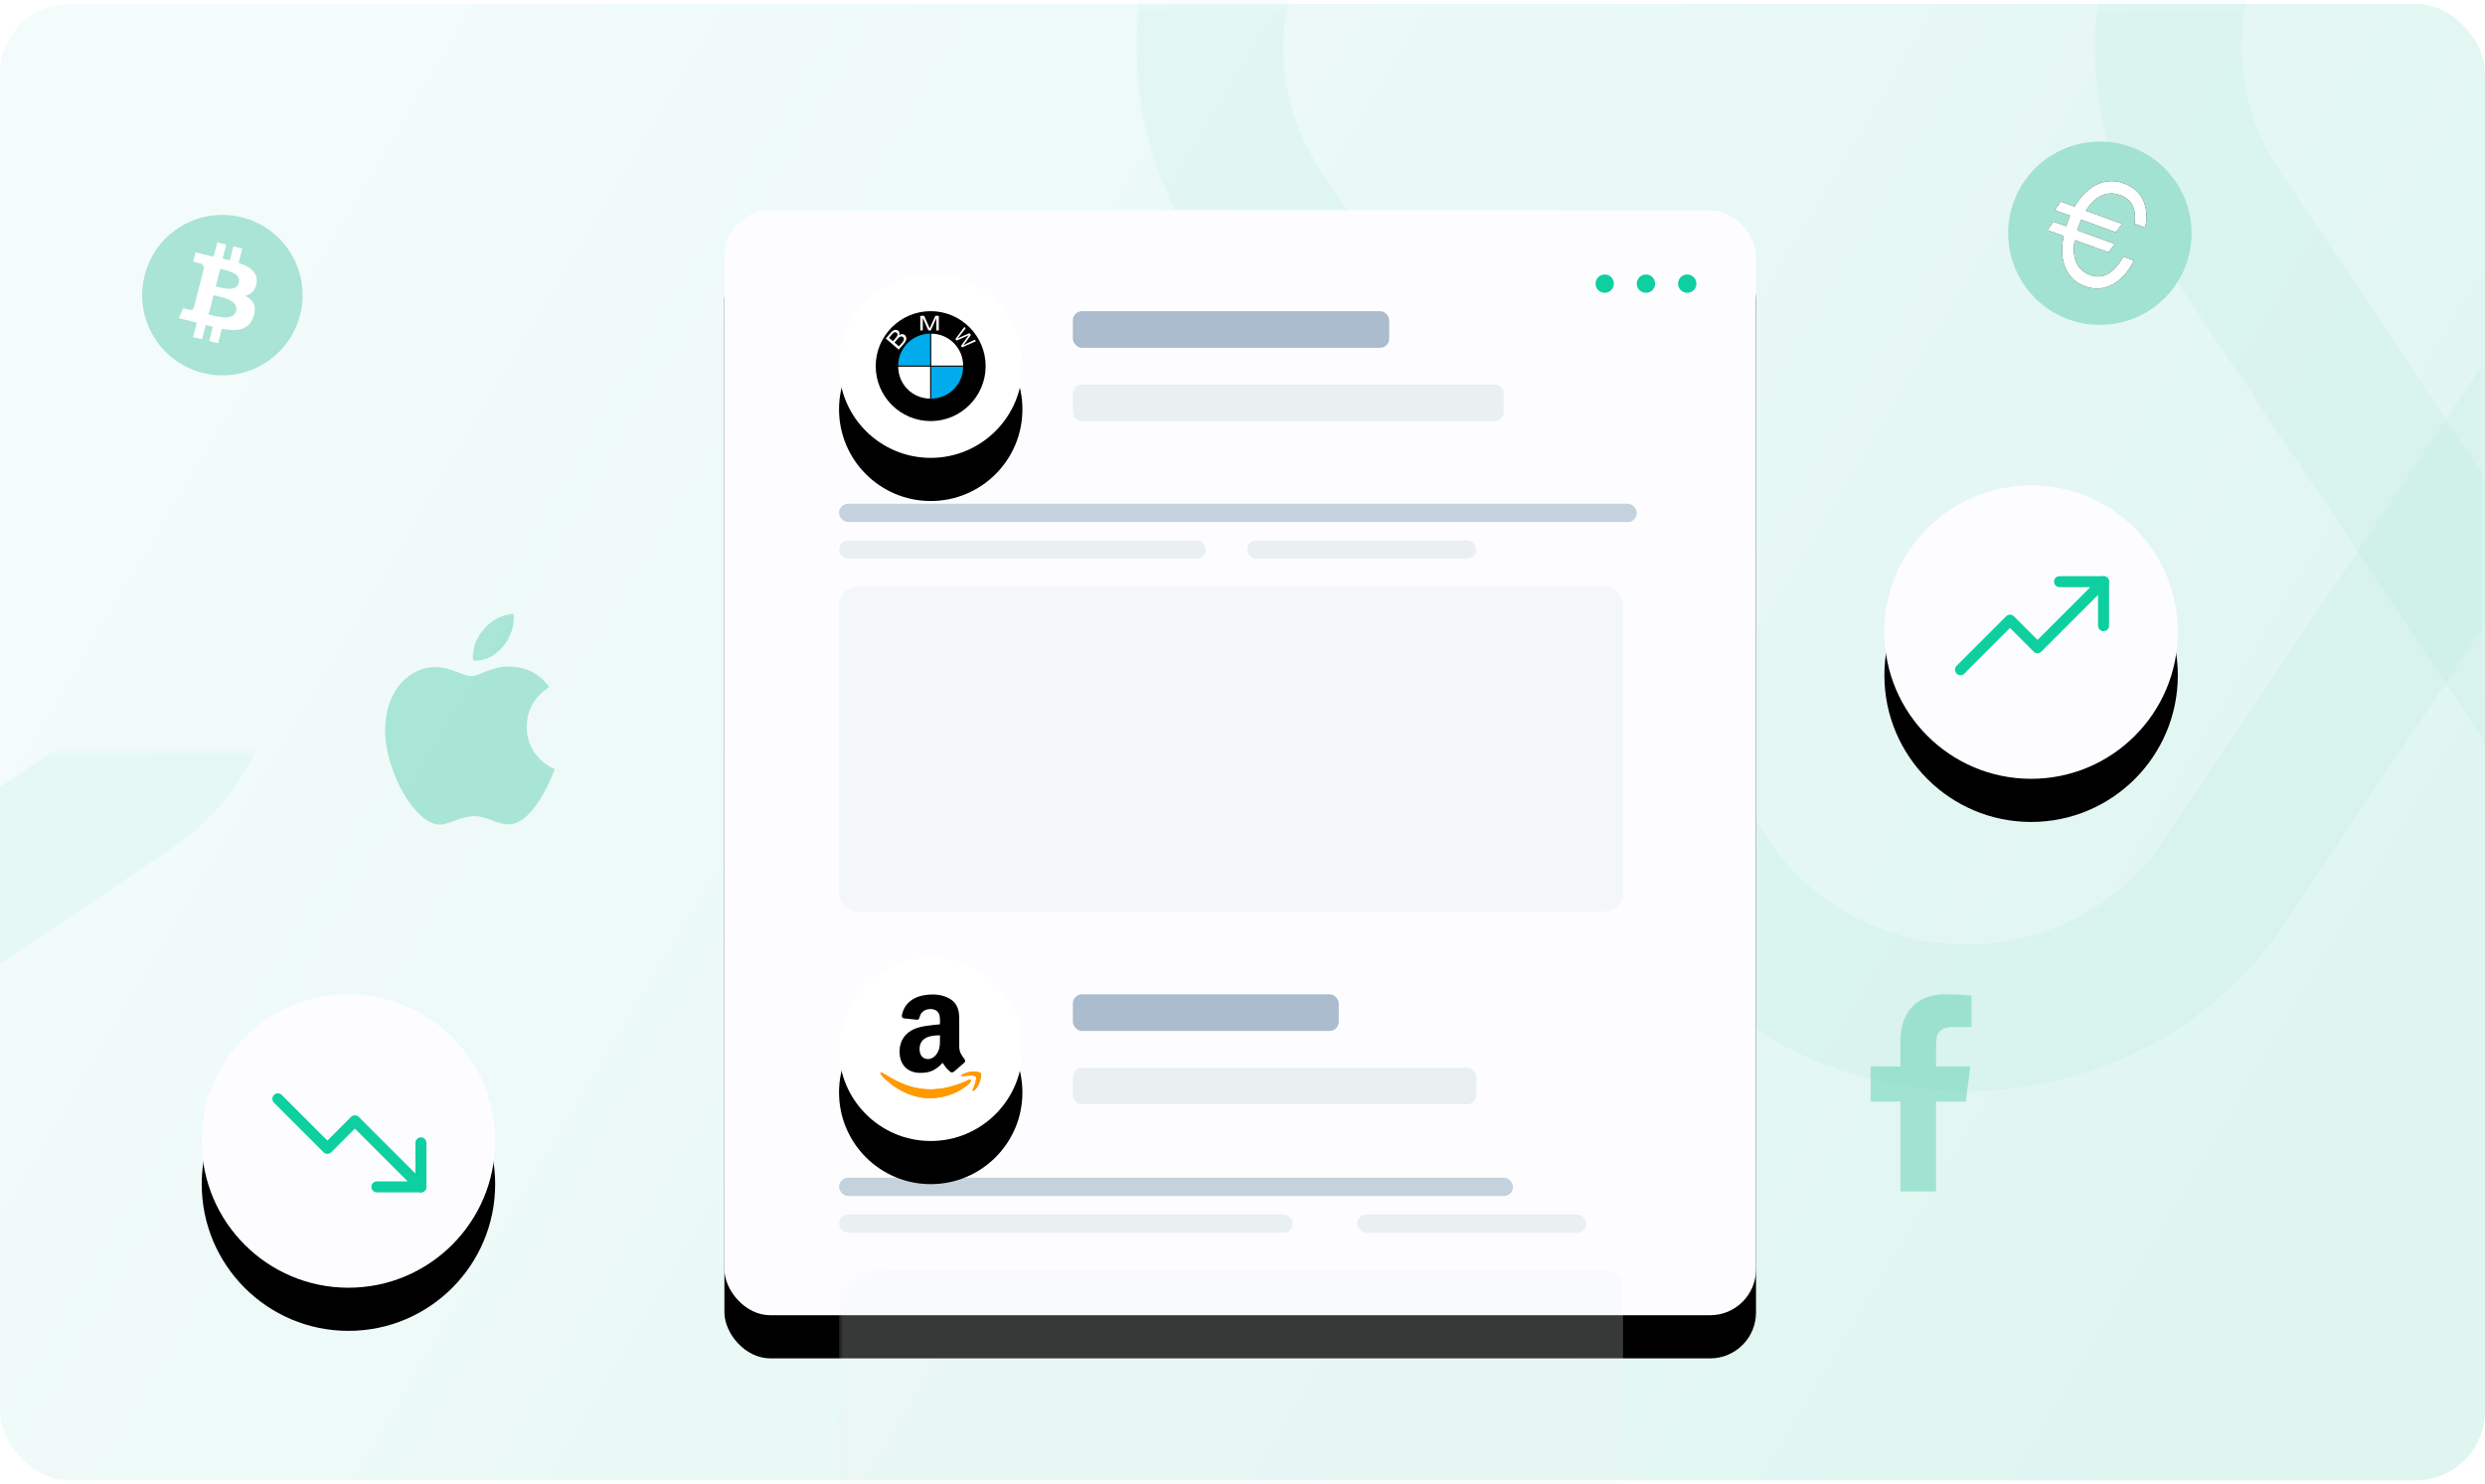 <?xml version="1.0" encoding="UTF-8"?>
<svg width="288px" height="172px" viewBox="0 0 288 172" version="1.1" xmlns="http://www.w3.org/2000/svg" xmlns:xlink="http://www.w3.org/1999/xlink">
    <title>Group 21</title>
    <defs>
        <linearGradient x1="0%" y1="32.353%" x2="100%" y2="67.647%" id="linearGradient-1">
            <stop stop-color="#F4FCFB" offset="0%"></stop>
            <stop stop-color="#DEF5F0" offset="100%"></stop>
        </linearGradient>
        <rect id="path-2" x="0" y="0.462" width="288" height="171.1" rx="8"></rect>
        <rect id="path-4" x="0" y="0" width="119.557" height="128.059" rx="5.314"></rect>
        <filter x="-15.9%" y="-10.9%" width="131.8%" height="129.7%" filterUnits="objectBoundingBox" id="filter-6">
            <feMorphology radius="2.5" operator="erode" in="SourceAlpha" result="shadowSpreadOuter1"></feMorphology>
            <feOffset dx="0" dy="5" in="shadowSpreadOuter1" result="shadowOffsetOuter1"></feOffset>
            <feGaussianBlur stdDeviation="8" in="shadowOffsetOuter1" result="shadowBlurOuter1"></feGaussianBlur>
            <feColorMatrix values="0 0 0 0 0.826   0 0 0 0 0.925   0 0 0 0 0.906  0 0 0 1 0" type="matrix" in="shadowBlurOuter1"></feColorMatrix>
        </filter>
        <circle id="path-7" cx="10.627" cy="10.627" r="10.627"></circle>
        <filter x="-61.2%" y="-37.6%" width="222.3%" height="222.3%" filterUnits="objectBoundingBox" id="filter-8">
            <feMorphology radius="1.5" operator="erode" in="SourceAlpha" result="shadowSpreadOuter1"></feMorphology>
            <feOffset dx="0" dy="5" in="shadowSpreadOuter1" result="shadowOffsetOuter1"></feOffset>
            <feGaussianBlur stdDeviation="5" in="shadowOffsetOuter1" result="shadowBlurOuter1"></feGaussianBlur>
            <feColorMatrix values="0 0 0 0 0.787   0 0 0 0 0.877   0 0 0 0 0.859  0 0 0 1 0" type="matrix" in="shadowBlurOuter1"></feColorMatrix>
        </filter>
        <circle id="path-9" cx="10.627" cy="10.627" r="10.627"></circle>
        <filter x="-61.2%" y="-37.6%" width="222.3%" height="222.3%" filterUnits="objectBoundingBox" id="filter-10">
            <feMorphology radius="1.5" operator="erode" in="SourceAlpha" result="shadowSpreadOuter1"></feMorphology>
            <feOffset dx="0" dy="5" in="shadowSpreadOuter1" result="shadowOffsetOuter1"></feOffset>
            <feGaussianBlur stdDeviation="5" in="shadowOffsetOuter1" result="shadowBlurOuter1"></feGaussianBlur>
            <feColorMatrix values="0 0 0 0 0.787   0 0 0 0 0.877   0 0 0 0 0.859  0 0 0 1 0" type="matrix" in="shadowBlurOuter1"></feColorMatrix>
        </filter>
        <circle id="path-11" cx="235.395" cy="73.259" r="17.004"></circle>
        <filter x="-55.9%" y="-41.2%" width="211.7%" height="211.7%" filterUnits="objectBoundingBox" id="filter-12">
            <feMorphology radius="2.5" operator="erode" in="SourceAlpha" result="shadowSpreadOuter1"></feMorphology>
            <feOffset dx="0" dy="5" in="shadowSpreadOuter1" result="shadowOffsetOuter1"></feOffset>
            <feGaussianBlur stdDeviation="8" in="shadowOffsetOuter1" result="shadowBlurOuter1"></feGaussianBlur>
            <feColorMatrix values="0 0 0 0 0.826   0 0 0 0 0.925   0 0 0 0 0.906  0 0 0 1 0" type="matrix" in="shadowBlurOuter1"></feColorMatrix>
        </filter>
        <circle id="path-13" cx="40.384" cy="132.241" r="17.004"></circle>
        <filter x="-55.9%" y="-41.2%" width="211.7%" height="211.7%" filterUnits="objectBoundingBox" id="filter-14">
            <feMorphology radius="2.5" operator="erode" in="SourceAlpha" result="shadowSpreadOuter1"></feMorphology>
            <feOffset dx="0" dy="5" in="shadowSpreadOuter1" result="shadowOffsetOuter1"></feOffset>
            <feGaussianBlur stdDeviation="8" in="shadowOffsetOuter1" result="shadowBlurOuter1"></feGaussianBlur>
            <feColorMatrix values="0 0 0 0 0.826   0 0 0 0 0.925   0 0 0 0 0.906  0 0 0 1 0" type="matrix" in="shadowBlurOuter1"></feColorMatrix>
        </filter>
        <path d="M11.09,17.004 C12.415,17.004 13.469,16.484 14.252,15.446 C14.907,14.583 15.292,13.514 15.41,12.239 L15.41,12.239 L14.108,12.239 C13.975,13.036 13.773,13.679 13.501,14.168 C12.985,15.097 12.234,15.561 11.25,15.561 C10.18,15.561 9.376,15.121 8.838,14.242 C8.514,13.715 8.287,13.091 8.16,12.371 L8.16,12.371 L12.336,12.371 L12.671,11.2 L8.04,11.2 C8.035,11.068 8.032,10.931 8.032,10.788 C8.032,10.475 8.04,10.178 8.056,9.898 L8.056,9.898 L12.336,9.898 L12.671,8.727 L8.216,8.727 C8.359,7.996 8.596,7.4 8.926,6.938 C9.522,6.097 10.308,5.677 11.282,5.677 C12.075,5.677 12.692,5.905 13.134,6.361 C13.576,6.817 13.869,7.436 14.012,8.216 L14.012,8.216 L15.314,8.216 C15.239,7.188 14.857,6.271 14.168,5.463 C13.479,4.655 12.511,4.251 11.266,4.251 C9.802,4.251 8.655,4.872 7.824,6.114 C7.329,6.85 6.991,7.721 6.81,8.727 L6.81,8.727 L5.118,8.727 L4.782,9.898 L6.683,9.898 C6.672,10.101 6.667,10.304 6.667,10.508 C6.667,10.744 6.672,10.975 6.683,11.2 L6.683,11.2 L5.118,11.2 L4.782,12.371 L6.794,12.371 C7.002,13.805 7.473,14.924 8.208,15.726 C8.985,16.578 9.946,17.004 11.09,17.004 Z" id="path-15"></path>
    </defs>
    <g id="Page-1" stroke="none" stroke-width="1" fill="none" fill-rule="evenodd">
        <g id="320" transform="translate(-16, -4849)">
            <g id="04_toolbox" transform="translate(0, 4178)">
                <g id="Group-21" transform="translate(16, 671)">
                    <g id="Fill-4-Copy-2">
                        <mask id="mask-3" fill="white">
                            <use xlink:href="#path-2"></use>
                        </mask>
                        <use id="Mask" fill="url(#linearGradient-1)" xlink:href="#path-2"></use>
                        <path d="M279.883,-29.225 C286.715,-29.225 293.401,-27.316 299.139,-23.738 C307.495,-18.531 312.838,-10.529 314.778,-1.839 C316.729,6.914 315.234,16.39 309.802,24.509 L309.802,24.509 L257.836,102.175 C255.077,106.297 251.445,109.808 247.174,112.471 C238.944,117.602 229.341,119.039 220.463,117.194 C211.525,115.336 203.344,110.163 197.997,102.174 L197.997,102.174 L146.031,24.51 C142.247,18.857 140.243,12.267 140.243,5.536 C140.243,-4.096 144.263,-12.831 150.807,-19.147 C157.242,-25.36 166.126,-29.225 175.949,-29.225 L175.949,-29.225 Z" stroke="#A8E4D6" stroke-width="17.004" opacity="0.402" mask="url(#mask-3)"></path>
                        <path d="M9.962,36.93 C13.872,36.93 17.698,38.021 20.981,40.058 C25.831,43.066 28.914,47.698 30.039,52.713 C31.179,57.8 30.314,63.31 27.14,68.03 L27.14,68.03 L4.121,102.267 C2.527,104.637 0.431,106.659 -2.037,108.19 C-6.743,111.11 -12.235,111.935 -17.314,110.884 C-22.461,109.82 -27.159,106.841 -30.235,102.266 L-30.235,102.266 L-53.253,68.032 C-55.463,64.747 -56.628,60.917 -56.628,57.007 C-56.628,51.425 -54.301,46.355 -50.487,42.692 C-46.799,39.148 -41.71,36.93 -36.076,36.93 L-36.076,36.93 Z" id="Fill-4-Copy-4" stroke="#A8E4D6" stroke-width="17.004" opacity="0.402" mask="url(#mask-3)" transform="translate(-13.056, 74.125) scale(-1, 1) rotate(90) translate(13.056, -74.125) "></path>
                        <path d="M390.938,-29.225 C397.77,-29.225 404.456,-27.316 410.195,-23.738 C418.551,-18.531 423.894,-10.529 425.833,-1.839 C427.784,6.914 426.29,16.39 420.858,24.509 L420.858,24.509 L368.891,102.175 C366.132,106.297 362.5,109.808 358.229,112.471 C350,117.602 340.396,119.039 331.518,117.194 C322.58,115.336 314.399,110.163 309.052,102.174 L309.052,102.174 L257.086,24.51 C253.302,18.857 251.298,12.267 251.298,5.536 C251.298,-4.096 255.318,-12.831 261.863,-19.147 C268.297,-25.36 277.181,-29.225 287.004,-29.225 L287.004,-29.225 Z" id="Fill-4-Copy-3" stroke="#A8E4D6" stroke-width="17.004" opacity="0.402" mask="url(#mask-3)"></path>
                    </g>
                    <g id="Rectangle-Copy-4" transform="translate(83.956, 24.374)">
                        <mask id="mask-5" fill="white">
                            <use xlink:href="#path-4"></use>
                        </mask>
                        <g id="Mask">
                            <use fill="black" fill-opacity="1" filter="url(#filter-6)" xlink:href="#path-4"></use>
                            <use fill="#FDFDFF" fill-rule="evenodd" xlink:href="#path-4"></use>
                        </g>
                        <rect fill="#EAF0F0" opacity="0.484" mask="url(#mask-5)" x="13.284" y="122.745" width="90.863" height="37.727" rx="2.125"></rect>
                    </g>
                    <g id="Group-22" transform="translate(97.24, 58.381)">
                        <rect id="Rectangle" fill="#ADC0CF" opacity="0.701" x="0" y="0" width="92.458" height="2.125" rx="1.063"></rect>
                        <rect id="Rectangle-Copy-5" fill="#EAF0F0" x="0" y="4.251" width="42.509" height="2.125" rx="1.063"></rect>
                        <rect id="Rectangle-Copy-13" fill="#EAF0F0" x="47.292" y="4.251" width="26.568" height="2.125" rx="1.063"></rect>
                    </g>
                    <g id="Group-22-Copy-5" transform="translate(97.24, 136.492)">
                        <rect id="Rectangle" fill="#ADC0CF" opacity="0.701" x="0" y="0" width="78.111" height="2.125" rx="1.063"></rect>
                        <rect id="Rectangle-Copy-5" fill="#EAF0F0" x="0" y="4.251" width="52.605" height="2.125" rx="1.063"></rect>
                        <rect id="Rectangle-Copy-13" fill="#EAF0F0" x="60.044" y="4.251" width="26.568" height="2.125" rx="1.063"></rect>
                    </g>
                    <g id="Group-30" transform="translate(97.24, 31.813)">
                        <g id="Oval-Copy-10">
                            <use fill="black" fill-opacity="1" filter="url(#filter-8)" xlink:href="#path-7"></use>
                            <use fill="#FFFFFF" fill-rule="evenodd" xlink:href="#path-7"></use>
                        </g>
                        <g id="bmw-2" transform="translate(4.251, 4.251)">
                            <path d="M6.37,0 C9.878,0 12.74,2.861 12.74,6.37 C12.74,9.878 9.878,12.739 6.37,12.739 C2.861,12.739 0,9.878 0,6.37 C0,2.861 2.861,0 6.37,0 Z" id="Path" fill="#000000" fill-rule="nonzero"></path>
                            <path d="M2.669,4.459 L1.166,3.167 L1.729,2.512 C1.843,2.379 1.951,2.286 2.05,2.231 C2.15,2.176 2.251,2.154 2.353,2.163 C2.455,2.172 2.541,2.205 2.611,2.265 C2.675,2.32 2.718,2.392 2.739,2.482 C2.762,2.571 2.755,2.671 2.72,2.783 C2.837,2.7 2.952,2.659 3.065,2.657 C3.178,2.656 3.278,2.693 3.366,2.768 C3.435,2.827 3.487,2.903 3.518,2.989 C3.548,3.075 3.558,3.158 3.548,3.237 C3.537,3.316 3.506,3.401 3.458,3.491 C3.409,3.582 3.337,3.683 3.241,3.794 L2.669,4.459 Z M1.996,3.479 L2.321,3.102 C2.408,3 2.466,2.921 2.492,2.867 C2.528,2.795 2.541,2.73 2.531,2.67 C2.522,2.61 2.491,2.558 2.438,2.512 C2.389,2.47 2.333,2.446 2.271,2.441 C2.209,2.436 2.149,2.453 2.091,2.493 C2.033,2.532 1.949,2.615 1.842,2.74 L1.542,3.088 L1.996,3.479 L1.996,3.479 Z M2.69,4.076 L3.063,3.642 C3.128,3.567 3.17,3.513 3.192,3.479 C3.229,3.418 3.253,3.362 3.265,3.31 C3.277,3.258 3.274,3.205 3.257,3.15 C3.24,3.096 3.208,3.048 3.16,3.007 C3.104,2.959 3.041,2.934 2.971,2.931 C2.901,2.929 2.832,2.95 2.765,2.995 C2.697,3.04 2.616,3.118 2.52,3.228 L2.174,3.632 L2.69,4.076 L2.69,4.076 Z M5.168,2.239 L5.168,0.538 L5.616,0.538 L6.148,1.742 C6.198,1.854 6.234,1.938 6.256,1.994 C6.281,1.932 6.321,1.841 6.376,1.721 L6.914,0.538 L7.314,0.538 L7.314,2.239 L7.028,2.239 L7.028,0.816 L6.374,2.239 L6.105,2.239 L5.455,0.791 L5.455,2.239 L5.168,2.239 Z M9.234,3.231 L10.274,1.821 L10.416,1.996 L9.712,2.893 C9.639,2.986 9.564,3.077 9.486,3.165 C9.654,3.084 9.75,3.038 9.777,3.026 L10.866,2.551 L11.033,2.757 L10.516,3.482 C10.388,3.663 10.259,3.822 10.13,3.961 C10.227,3.909 10.34,3.853 10.469,3.793 L11.48,3.309 L11.619,3.48 L10.015,4.194 L9.881,4.03 L10.665,2.944 C10.73,2.853 10.771,2.798 10.786,2.778 C10.715,2.814 10.653,2.843 10.601,2.866 L9.375,3.406 L9.234,3.231 Z" id="Shape" fill="#FFFFFF" fill-rule="nonzero"></path>
                            <path d="M10.132,6.433 C10.132,8.471 8.471,10.132 6.433,10.132 L6.433,6.433 L10.132,6.433 Z" id="Path" fill="#00ACEC"></path>
                            <path d="M10.132,6.307 C10.132,4.269 8.471,2.607 6.433,2.607 L6.433,6.307 L10.132,6.307 Z" id="Path" fill="#FFFFFF"></path>
                            <path d="M2.607,6.307 C2.607,4.269 4.269,2.607 6.307,2.607 L6.307,6.307 L2.607,6.307 Z" id="Path" fill="#00ACEC"></path>
                            <path d="M2.607,6.433 C2.607,8.471 4.269,10.132 6.307,10.132 L6.307,6.433 L2.607,6.433 Z" id="Path" fill="#FFFFFF"></path>
                        </g>
                        <g id="Group-12" transform="translate(27.1, 4.251)">
                            <rect id="Rectangle" fill="#AABCCE" x="0" y="0" width="36.664" height="4.251" rx="1.063"></rect>
                            <rect id="Rectangle-Copy-5" fill="#EAF0F0" x="0" y="8.502" width="49.948" height="4.251" rx="1.063"></rect>
                        </g>
                    </g>
                    <g id="Group-30-Copy-3" transform="translate(97.24, 110.986)">
                        <g id="Oval-Copy-10">
                            <use fill="black" fill-opacity="1" filter="url(#filter-10)" xlink:href="#path-9"></use>
                            <use fill="#FFFFFF" fill-rule="evenodd" xlink:href="#path-9"></use>
                        </g>
                        <g id="amazon-icon-1" transform="translate(4.782, 4.251)" fill-rule="nonzero">
                            <path d="M6.054,0.021 C6.828,0.021 7.838,0.226 8.449,0.812 C9.223,1.535 9.149,2.498 9.149,3.547 L9.149,6.025 C9.149,6.77 9.457,7.096 9.748,7.499 C9.851,7.642 9.873,7.814 9.744,7.921 C9.419,8.192 8.842,8.695 8.525,8.977 L8.52,8.972 C8.415,9.066 8.263,9.073 8.145,9.01 C7.617,8.572 7.523,8.369 7.232,7.95 C6.36,8.84 5.743,9.107 4.612,9.107 C3.274,9.107 2.232,8.281 2.232,6.629 C2.232,5.338 2.932,4.46 3.927,4.03 C4.79,3.65 5.996,3.583 6.917,3.478 L6.917,3.272 C6.917,2.894 6.946,2.447 6.725,2.121 C6.53,1.828 6.159,1.707 5.832,1.707 C5.226,1.707 4.685,2.018 4.553,2.662 C4.526,2.805 4.421,2.946 4.278,2.952 L2.735,2.787 C2.606,2.758 2.462,2.653 2.498,2.454 C2.854,0.584 4.542,0.021 6.054,0.021 Z M6.917,4.753 C5.768,4.753 4.553,4.999 4.553,6.354 C4.553,7.04 4.909,7.505 5.519,7.505 C5.967,7.505 6.367,7.23 6.62,6.783 C6.933,6.233 6.917,5.716 6.917,5.097 L6.917,5.097 Z" id="Combined-Shape" fill="#000000"></path>
                            <path d="M10.252,9.914 C5.292,12.275 2.213,10.3 0.243,9.1 C0.121,9.024 -0.086,9.118 0.093,9.324 C0.75,10.12 2.902,12.039 5.71,12.039 C8.52,12.039 10.192,10.506 10.401,10.238 C10.609,9.973 10.462,9.826 10.252,9.914 L10.252,9.914 Z M11.646,9.145 C11.512,8.971 10.836,8.939 10.41,8.991 C9.983,9.042 9.343,9.303 9.398,9.459 C9.427,9.518 9.485,9.492 9.778,9.465 C10.072,9.436 10.895,9.332 11.067,9.556 C11.239,9.782 10.804,10.858 10.725,11.031 C10.648,11.205 10.754,11.249 10.898,11.134 C11.041,11.018 11.298,10.719 11.471,10.296 C11.642,9.87 11.747,9.277 11.646,9.145 L11.646,9.145 Z" id="Shape" fill="#FF9900"></path>
                            <path d="M10.252,9.914 C5.292,12.275 2.213,10.3 0.243,9.1 C0.121,9.024 -0.086,9.118 0.093,9.324 C0.75,10.12 2.902,12.039 5.71,12.039 C8.52,12.039 10.192,10.506 10.401,10.238 C10.609,9.973 10.462,9.826 10.252,9.914 L10.252,9.914 Z M11.646,9.145 C11.512,8.971 10.836,8.939 10.41,8.991 C9.983,9.042 9.343,9.303 9.398,9.459 C9.427,9.518 9.485,9.492 9.778,9.465 C10.072,9.436 10.895,9.332 11.067,9.556 C11.239,9.782 10.804,10.858 10.725,11.031 C10.648,11.205 10.754,11.249 10.898,11.134 C11.041,11.018 11.298,10.719 11.471,10.296 C11.642,9.87 11.747,9.277 11.646,9.145 L11.646,9.145 Z" id="Shape" fill="#FF9900"></path>
                        </g>
                        <g id="Group-12" transform="translate(27.1, 4.251)">
                            <rect id="Rectangle" fill="#AABCCE" x="0" y="0" width="30.819" height="4.251" rx="1.063"></rect>
                            <rect id="Rectangle-Copy-5" fill="#EAF0F0" x="0" y="8.502" width="46.76" height="4.251" rx="1.063"></rect>
                        </g>
                    </g>
                    <rect id="Rectangle" fill="#EAF0F0" opacity="0.484" x="97.24" y="67.946" width="90.863" height="37.727" rx="2.125"></rect>
                    <g id="Oval">
                        <use fill="black" fill-opacity="1" filter="url(#filter-12)" xlink:href="#path-11"></use>
                        <use fill="#FDFDFF" fill-rule="evenodd" xlink:href="#path-11"></use>
                    </g>
                    <g id="Oval-Copy-13">
                        <use fill="black" fill-opacity="1" filter="url(#filter-14)" xlink:href="#path-13"></use>
                        <use fill="#FDFDFF" fill-rule="evenodd" xlink:href="#path-13"></use>
                    </g>
                    <g id="trend-down" transform="translate(235.799, 72.855) scale(1, -1) translate(-235.799, -72.855) translate(225.299, 62.355)">
                        <rect id="Rectangle" x="0" y="0" width="20.404" height="20.404"></rect>
                        <polyline id="Path" stroke="#0ECFA0" stroke-width="1.275" stroke-linecap="round" stroke-linejoin="round" points="18.492 15.941 10.84 8.289 7.652 11.477 1.913 5.739"></polyline>
                        <polyline id="Path" stroke="#0ECFA0" stroke-width="1.275" stroke-linecap="round" stroke-linejoin="round" points="18.492 10.84 18.492 15.941 13.391 15.941"></polyline>
                    </g>
                    <g id="trend-down" transform="translate(30.288, 121.613)">
                        <rect id="Rectangle" x="0" y="0" width="20.404" height="20.404"></rect>
                        <polyline id="Path" stroke="#0ECFA0" stroke-width="1.275" stroke-linecap="round" stroke-linejoin="round" points="18.492 15.941 10.84 8.289 7.652 11.477 1.913 5.739"></polyline>
                        <polyline id="Path" stroke="#0ECFA0" stroke-width="1.275" stroke-linecap="round" stroke-linejoin="round" points="18.492 10.84 18.492 15.941 13.391 15.941"></polyline>
                    </g>
                    <g id="facebook-2" transform="translate(216.797, 115.237)" fill="#3EC4A5" fill-rule="nonzero" opacity="0.396">
                        <path d="M7.588,22.849 L7.588,12.426 L11.034,12.426 L11.55,8.364 L7.588,8.364 L7.588,5.771 C7.588,4.595 7.91,3.794 9.571,3.794 L11.69,3.793 L11.69,0.16 C11.323,0.111 10.066,0 8.602,0 C5.547,0 3.455,1.893 3.455,5.369 L3.455,8.365 L0,8.365 L0,12.426 L3.455,12.426 L3.455,22.849 L7.588,22.849 Z" id="Path"></path>
                    </g>
                    <g id="apple-(6)" transform="translate(44.635, 71.134)" fill="#3EC4A5" fill-rule="nonzero" opacity="0.396">
                        <path d="M11.225,2.049 C12.757,0.01 14.887,0 14.887,0 C14.887,0 15.204,1.917 13.682,3.763 C12.056,5.735 10.209,5.412 10.209,5.412 C10.209,5.412 9.862,3.862 11.225,2.049 Z M9.999,7.232 C10.814,7.232 12.327,6.111 14.296,6.111 C17.686,6.111 19.02,8.525 19.02,8.525 C19.02,8.525 16.411,9.859 16.411,13.098 C16.411,16.751 19.661,18.01 19.661,18.01 C19.661,18.01 17.389,24.407 14.322,24.407 C12.913,24.407 11.817,23.457 10.333,23.457 C8.82,23.457 7.318,24.443 6.34,24.443 C3.539,24.443 0,18.374 0,13.495 C0,8.696 2.996,6.178 5.805,6.178 C7.632,6.178 9.049,7.232 9.999,7.232 Z" id="Shape"></path>
                    </g>
                    <g id="bitcoin" transform="translate(16.472, 24.905)" fill-rule="nonzero">
                        <path d="M18.32,11.548 C17.078,16.53 12.031,19.561 7.049,18.319 C2.068,17.078 -0.964,12.032 0.278,7.05 C1.52,2.068 6.566,-0.964 11.547,0.278 C16.53,1.52 19.562,6.567 18.319,11.548 L18.32,11.548 Z" id="Path" fill="#A9E4D6"></path>
                        <path d="M13.261,7.888 C13.448,6.659 12.492,5.999 11.184,5.559 L11.608,3.895 L10.572,3.642 L10.159,5.262 C9.887,5.196 9.607,5.133 9.329,5.071 L9.745,3.441 L8.71,3.188 L8.285,4.851 C8.06,4.801 7.838,4.752 7.623,4.699 L7.625,4.694 L6.196,4.346 L5.92,5.427 C5.92,5.427 6.689,5.599 6.673,5.61 C7.092,5.713 7.168,5.984 7.155,6.199 L6.672,8.095 C6.701,8.102 6.739,8.112 6.78,8.128 L6.671,8.102 L5.993,10.757 C5.942,10.882 5.811,11.069 5.518,10.998 C5.529,11.013 4.765,10.814 4.765,10.814 L4.251,11.974 L5.599,12.302 C5.85,12.364 6.096,12.428 6.338,12.489 L5.909,14.172 L6.944,14.424 L7.369,12.759 C7.651,12.834 7.925,12.903 8.194,12.969 L7.771,14.626 L8.807,14.878 L9.235,13.198 C11.002,13.525 12.331,13.394 12.889,11.832 C13.34,10.574 12.867,9.849 11.938,9.375 C12.614,9.222 13.124,8.787 13.26,7.888 L13.261,7.888 Z M10.893,11.133 C10.573,12.39 8.407,11.711 7.705,11.54 L8.273,9.31 C8.976,9.482 11.227,9.821 10.894,11.133 L10.893,11.133 Z M11.213,7.869 C10.921,9.013 9.119,8.432 8.533,8.29 L9.049,6.268 C9.634,6.41 11.518,6.676 11.213,7.869 L11.213,7.869 Z" id="Shape" fill="#FFFFFF"></path>
                    </g>
                    <g id="eur-1" transform="translate(243.588, 27.508) rotate(20) translate(-243.588, -27.508) translate(232.588, 16.508)" fill-rule="nonzero">
                        <path d="M10.647,0 C16.516,0.011 21.266,4.778 21.255,10.647 C21.244,16.516 16.476,21.266 10.607,21.255 C4.746,21.244 0,16.489 0,10.628 C0.006,4.753 4.773,-0.005 10.647,0 Z" id="Path" fill="#A2E2D3"></path>
                        <g id="€">
                            <use fill="#000000" xlink:href="#path-15"></use>
                            <use fill="#FFFFFF" xlink:href="#path-15"></use>
                        </g>
                    </g>
                    <circle id="Oval" fill="#0ECFA0" cx="195.542" cy="32.875" r="1.063"></circle>
                    <circle id="Oval-Copy-14" fill="#0ECFA0" cx="190.76" cy="32.875" r="1.063"></circle>
                    <circle id="Oval-Copy-15" fill="#0ECFA0" cx="185.978" cy="32.875" r="1.063"></circle>
                </g>
            </g>
        </g>
    </g>
</svg>